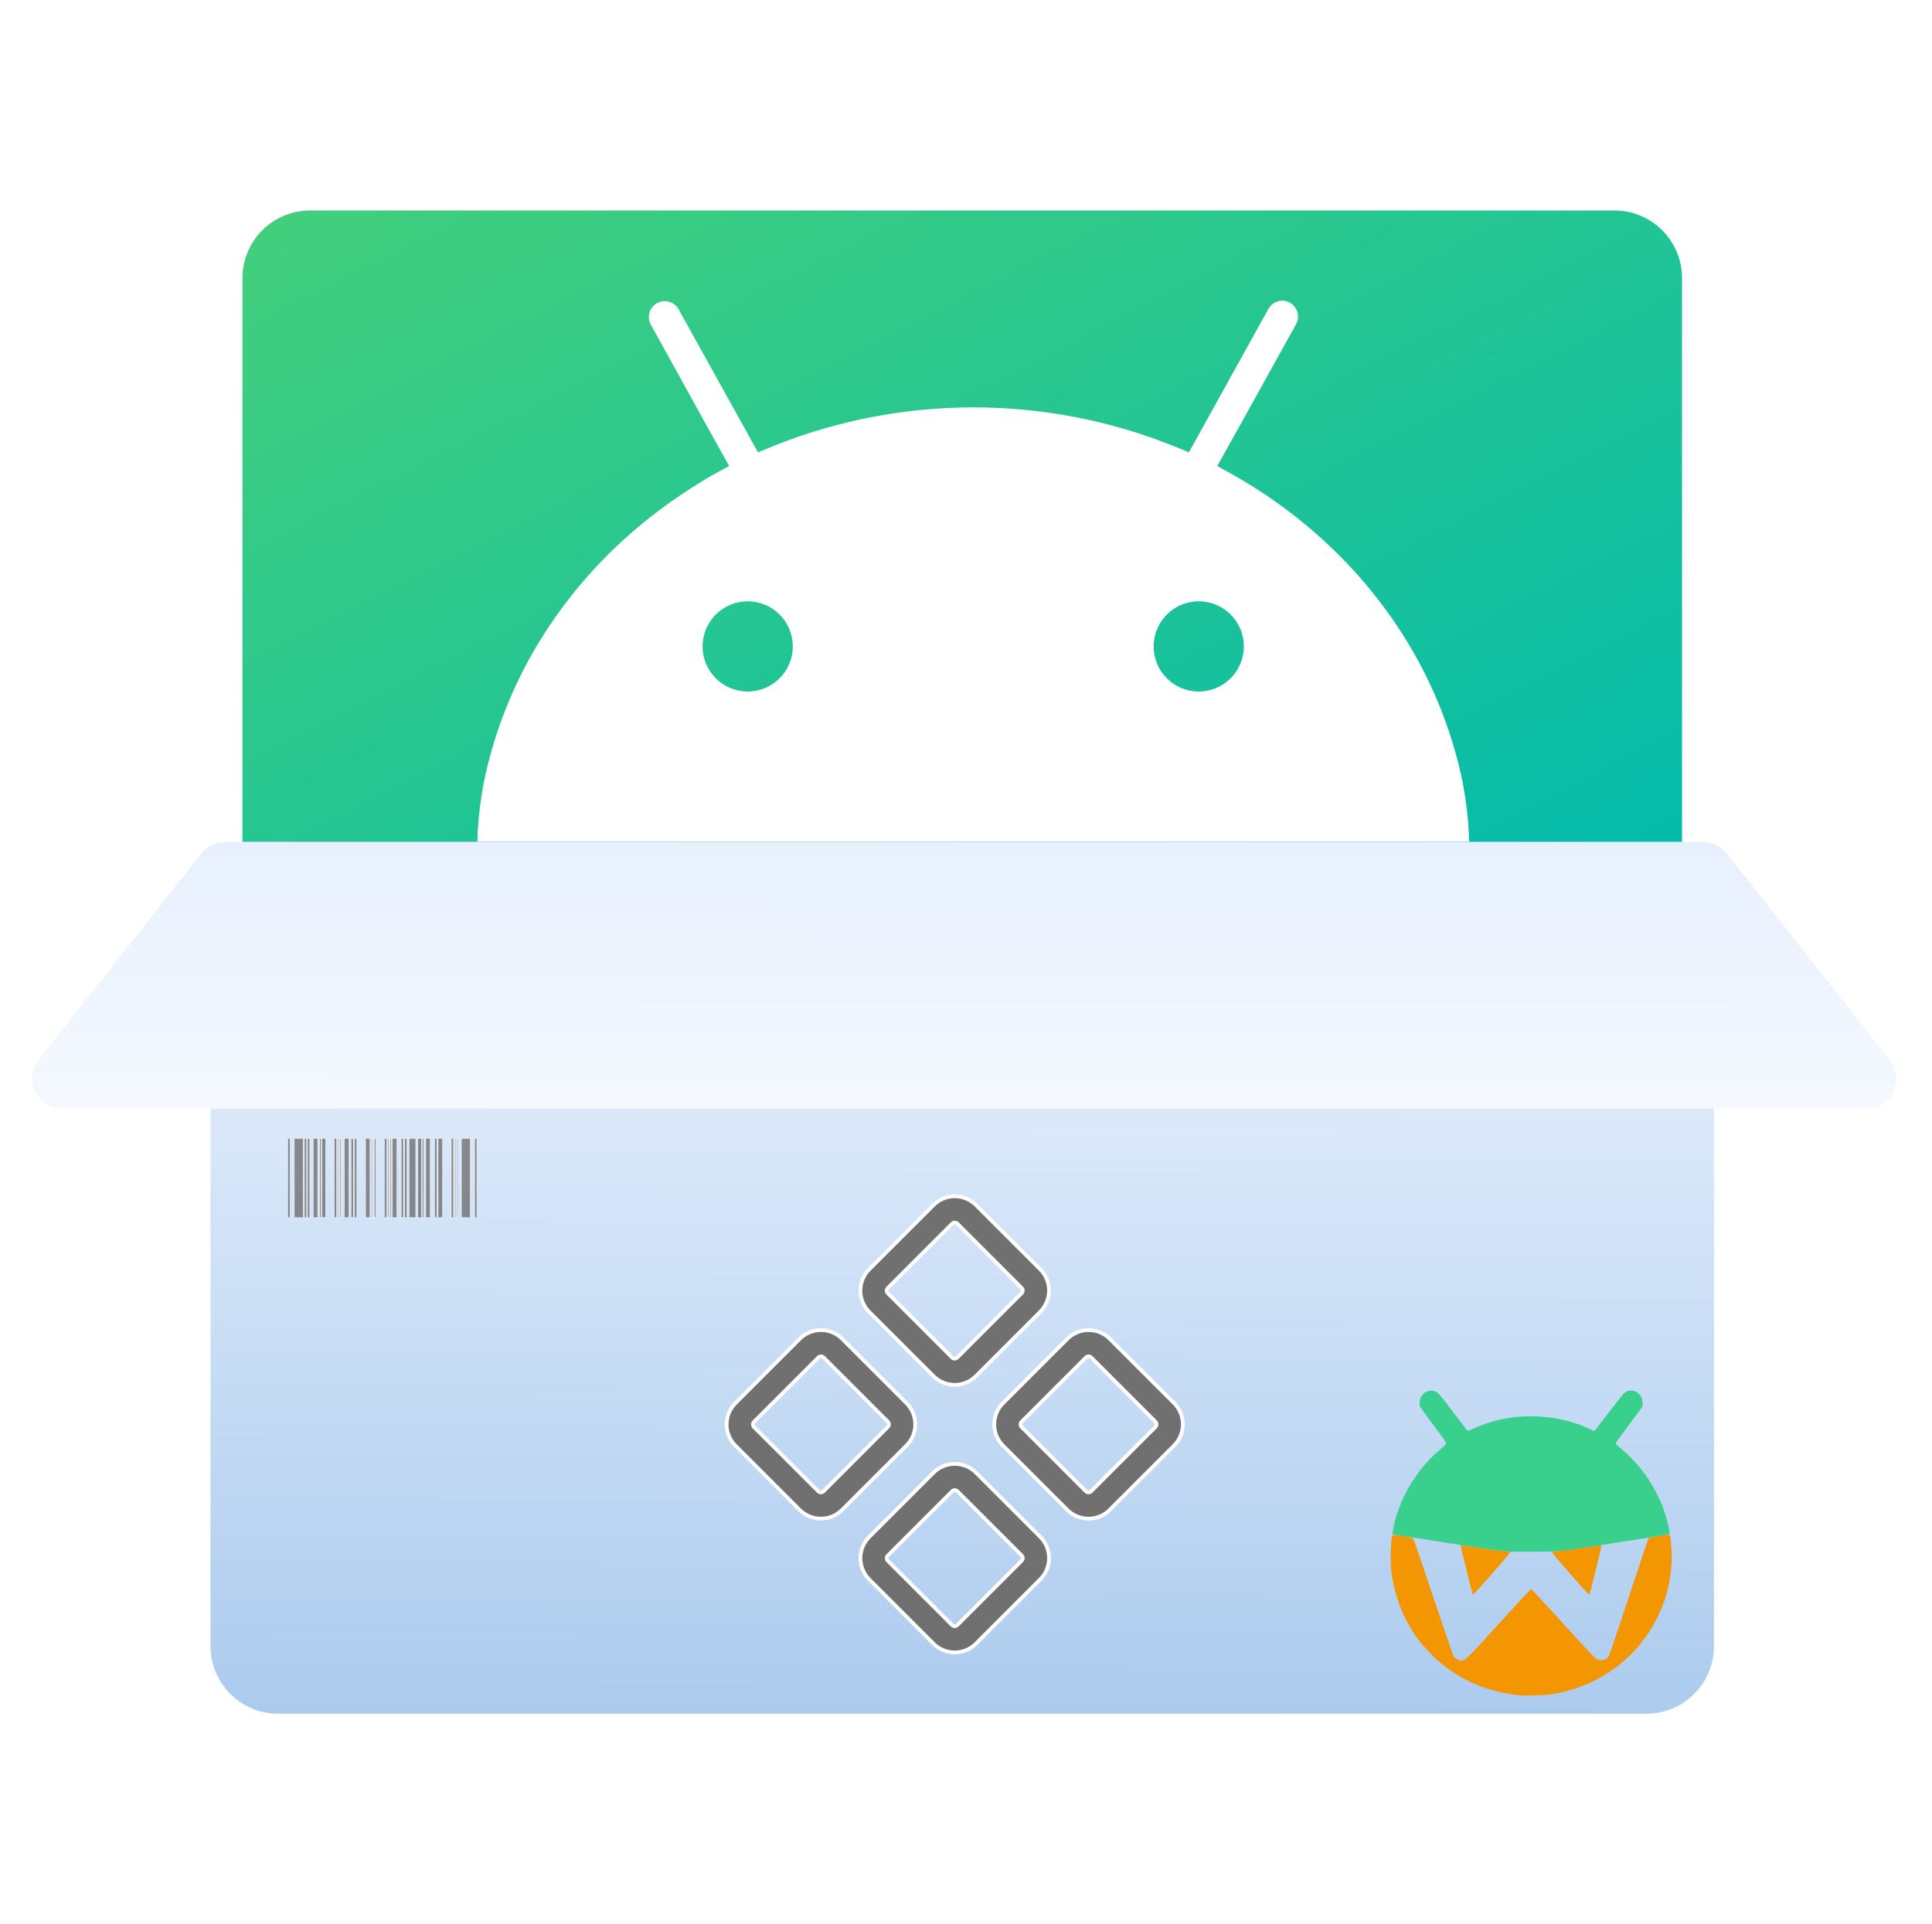 <?xml version="1.0" encoding="UTF-8" standalone="no"?>
<svg
   width="514"
   height="512"
   viewBox="0 0 514 512"
   fill="none"
   version="1.1"
   id="svg3680"
   sodipodi:docname="menu.svg"
   inkscape:version="1.2.1 (9c6d41e410, 2022-07-14)"
   xmlns:inkscape="http://www.inkscape.org/namespaces/inkscape"
   xmlns:sodipodi="http://sodipodi.sourceforge.net/DTD/sodipodi-0.dtd"
   xmlns="http://www.w3.org/2000/svg"
   xmlns:svg="http://www.w3.org/2000/svg">
  <sodipodi:namedview
     id="namedview3682"
     pagecolor="#ffffff"
     bordercolor="#666666"
     borderopacity="1.0"
     inkscape:showpageshadow="2"
     inkscape:pageopacity="0.0"
     inkscape:pagecheckerboard="0"
     inkscape:deskcolor="#d1d1d1"
     showgrid="false"
     inkscape:zoom="1.2539062"
     inkscape:cx="257.99377"
     inkscape:cy="256.39875"
     inkscape:window-width="1066"
     inkscape:window-height="528"
     inkscape:window-x="547"
     inkscape:window-y="53"
     inkscape:window-maximized="0"
     inkscape:current-layer="svg3680" />
  <defs
     id="defs3642">
    <linearGradient
       id="linear_0"
       x1="96.37%"
       y1="96.011%"
       x2="2.84%"
       y2="0%"
       gradientUnits="objectBoundingBox">
      <stop
         offset="0"
         stop-color="#00BAAD"
         stop-opacity="1"
         id="stop3567" />
      <stop
         offset="1"
         stop-color="#43CF7C"
         stop-opacity="1"
         id="stop3569" />
    </linearGradient>
    <filter
       id="filter_2"
       x="60.5"
       y="54"
       width="387"
       height="204"
       filterUnits="userSpaceOnUse"
       color-interpolation-filters="sRGB">
      <feFlood
         flood-opacity="0"
         result="BackgroundImageFix"
         id="feFlood3572" />
      <feColorMatrix
         in="SourceAlpha"
         type="matrix"
         values="0 0 0 0 0 0 0 0 0 0 0 0 0 0 0 0 0 0 127 0"
         id="feColorMatrix3574" />
      <feOffset
         dx="0"
         dy="0"
         id="feOffset3576" />
      <feGaussianBlur
         stdDeviation="1"
         id="feGaussianBlur3578" />
      <feColorMatrix
         type="matrix"
         values="0 0 0 0 0 0 0 0 0 0 0 0 0 0 0 0 0 0 0.5 0"
         id="feColorMatrix3580" />
      <feBlend
         mode="normal"
         in2="BackgroundImageFix"
         result="effect1_Shadow"
         id="feBlend3582" />
      <feBlend
         mode="normal"
         in="SourceGraphic"
         in2="effect1_Shadow"
         result="shape"
         id="feBlend3584" />
    </filter>
    <linearGradient
       id="linear_1"
       x1="50%"
       y1="100%"
       x2="51%"
       y2="0%"
       gradientUnits="objectBoundingBox">
      <stop
         offset="0"
         stop-color="#ACCBEE"
         stop-opacity="1"
         id="stop3587" />
      <stop
         offset="1"
         stop-color="#E7F0FD"
         stop-opacity="1"
         id="stop3589" />
    </linearGradient>
    <filter
       id="filter_4"
       x="52"
       y="254"
       width="404"
       height="204"
       filterUnits="userSpaceOnUse"
       color-interpolation-filters="sRGB">
      <feFlood
         flood-opacity="0"
         result="BackgroundImageFix"
         id="feFlood3592" />
      <feColorMatrix
         in="SourceAlpha"
         type="matrix"
         values="0 0 0 0 0 0 0 0 0 0 0 0 0 0 0 0 0 0 127 0"
         id="feColorMatrix3594" />
      <feOffset
         dx="0"
         dy="0"
         id="feOffset3596" />
      <feGaussianBlur
         stdDeviation="1"
         id="feGaussianBlur3598" />
      <feColorMatrix
         type="matrix"
         values="0 0 0 0 0 0 0 0 0 0 0 0 0 0 0 0 0 0 0.5 0"
         id="feColorMatrix3600" />
      <feBlend
         mode="normal"
         in2="BackgroundImageFix"
         result="effect1_Shadow"
         id="feBlend3602" />
      <feBlend
         mode="normal"
         in="SourceGraphic"
         in2="effect1_Shadow"
         result="shape"
         id="feBlend3604" />
    </filter>
    <filter
       id="filter_12"
       x="-7"
       y="-7"
       width="276"
       height="156"
       filterUnits="userSpaceOnUse"
       color-interpolation-filters="sRGB">
      <feFlood
         flood-opacity="0"
         result="BackgroundImageFix"
         id="feFlood3607" />
      <feColorMatrix
         in="SourceAlpha"
         type="matrix"
         values="0 0 0 0 0 0 0 0 0 0 0 0 0 0 0 0 0 0 127 0"
         id="feColorMatrix3609" />
      <feOffset
         dx="0"
         dy="-2"
         id="feOffset3611" />
      <feGaussianBlur
         stdDeviation="3.5"
         id="feGaussianBlur3613" />
      <feColorMatrix
         type="matrix"
         values="0 0 0 0 0 0 0 0 0 0 0 0 0 0 0 0 0 0 0.5 0"
         id="feColorMatrix3615" />
      <feBlend
         mode="normal"
         in2="BackgroundImageFix"
         result="effect1_Shadow"
         id="feBlend3617" />
      <feBlend
         mode="normal"
         in="SourceGraphic"
         in2="effect1_Shadow"
         result="shape"
         id="feBlend3619" />
    </filter>
    <linearGradient
       id="linear_2"
       x1="50%"
       y1="100%"
       x2="51%"
       y2="0%"
       gradientUnits="objectBoundingBox">
      <stop
         offset="0"
         stop-color="#F5F9FF"
         stop-opacity="1"
         id="stop3622" />
      <stop
         offset="1"
         stop-color="#E7F0FD"
         stop-opacity="1"
         id="stop3624" />
    </linearGradient>
    <filter
       id="filter_24"
       x="-6"
       y="220"
       width="521"
       height="79"
       filterUnits="userSpaceOnUse"
       color-interpolation-filters="sRGB">
      <feFlood
         flood-opacity="0"
         result="BackgroundImageFix"
         id="feFlood3627" />
      <feColorMatrix
         in="SourceAlpha"
         type="matrix"
         values="0 0 0 0 0 0 0 0 0 0 0 0 0 0 0 0 0 0 127 0"
         id="feColorMatrix3629" />
      <feOffset
         dx="0"
         dy="0"
         id="feOffset3631" />
      <feGaussianBlur
         stdDeviation="2"
         id="feGaussianBlur3633" />
      <feColorMatrix
         type="matrix"
         values="0 0 0 0 0 0 0 0 0 0 0 0 0 0 0 0 0 0 0.5 0"
         id="feColorMatrix3635" />
      <feBlend
         mode="normal"
         in2="BackgroundImageFix"
         result="effect1_Shadow"
         id="feBlend3637" />
      <feBlend
         mode="normal"
         in="SourceGraphic"
         in2="effect1_Shadow"
         result="shape"
         id="feBlend3639" />
    </filter>
  </defs>
  <g
     opacity="1"
     transform="translate(2 0)  rotate(0 256 256)"
     id="g3678">
    <g
       id="g3645"
       filter="url(#filter_2)">
      <path
         id="矩形 1"
         fill-rule="evenodd"
         fill="url(#linear_0)"
         transform="translate(62.5 56)  rotate(0 191.5 100)"
         opacity="1"
         d="M0,200L383,200L383,18C383,13.226 381.104,8.648 377.728,5.272C374.352,1.896 369.774,-1.0658141036401503e-14 365,-7.105427357601002e-15L18,0C13.226,-3.552713678800501e-15 8.648,1.896 5.272,5.272C1.896,8.648 -3.552713678800501e-15,13.226 -3.552713678800501e-15,18L0,200Z " />
    </g>
    <g
       id="g3648"
       filter="url(#filter_4)">
      <path
         id="矩形 2"
         fill-rule="evenodd"
         fill="url(#linear_1)"
         transform="translate(54 256)  rotate(0 200 100)"
         opacity="1"
         d="M1.1021821192326181e-15,182C0,186.774 1.896,191.352 5.272,194.728C8.648,198.104 13.226,200 18,200L382,200C391.941,200 400,191.941 400,182L400,0L0,0Z " />
    </g>
    <g
       opacity="1"
       transform="translate(125 82)  rotate(0 131 71)"
       id="g3653">
      <g
         id="g3651"
         filter="url(#filter_12)">
        <path
           id="形状"
           fill-rule="evenodd"
           style="fill:#FFFFFF"
           transform="translate(0 0)  rotate(0 131 71)"
           opacity="1"
           d="M218.175,3.052c0.309,1.075 0.177,2.23 -0.364,3.208l-15.892,28.66l-5.079,9.08c1.533,0.834 3.061,1.683 4.581,2.55c1.52,0.867 3.019,1.761 4.499,2.681c26.42,16.46 46.001,41.479 54.221,70.77c2.267,7.796 3.515,15.853 3.72,23.97h-263.86c0.203,-8.127 1.451,-16.194 3.72,-24c8.201,-29.26 27.8,-54.28 54.199,-70.74c1.472,-0.955 2.966,-1.86 4.48,-2.721c1.512,-0.86 3.048,-1.696 4.599,-2.509l-5.079,-9.08l-15.81,-28.61c-1.061,-2.03 -0.309,-4.536 1.694,-5.648c2.003,-1.11 4.528,-0.419 5.686,1.558l16.101,29l5.079,9.151c1.599,-0.671 3.219,-1.34 4.86,-2.001c1.633,-0.646 3.282,-1.265 4.95,-1.86c30.742,-10.818 64.258,-10.818 95,0c1.67,0.59 3.309,1.241 4.95,1.86c1.639,0.621 3.259,1.29 4.86,2.001l5.079,-9.151l16.101,-29.05c0.741,-1.34 2.156,-2.173 3.689,-2.17c0.702,0.004 1.391,0.187 2,0.53c0.982,0.54 1.705,1.448 2.016,2.522z M83.92,92c0,-6.627 -5.373,-12 -12,-12c-6.627,0 -12,5.373 -12,12c0,6.627 5.373,12 12,12c6.627,0 12,-5.373 12,-12z M203.92,92c0,-6.627 -5.373,-12 -12,-12c-6.627,0 -12,5.373 -12,12c0,6.627 5.373,12 12,12c6.627,0 12,-5.373 12,-12z " />
      </g>
    </g>
    <g
       opacity="1"
       transform="translate(188 315)  rotate(0 64 64)"
       id="g3670">
      <path
         id="矩形 4 (轮廓)"
         fill-rule="evenodd"
         style="fill:#707070"
         transform="translate(43.92 8.31)  rotate(45 20.074 20.092)"
         opacity="1"
         d="M0 32.18L0 8C0 5.88 0.84 3.84 2.34 2.34C3.84 0.84 5.88 0 8 0L32.15 0C34.27 0 36.31 0.84 37.81 2.34C39.31 3.84 40.15 5.88 40.15 8L40.15 32.18C40.15 36.6 36.57 40.18 32.15 40.18L8 40.18C5.88 40.18 3.84 39.34 2.34 37.84C0.84 36.34 0 34.3 0 32.18ZM8 7L32.15 7C32.42 7 32.66 7.1 32.86 7.29C33.05 7.49 33.15 7.72 33.15 8L33.15 32.18C33.15 32.46 33.05 32.69 32.86 32.89C32.66 33.09 32.42 33.18 32.15 33.18L8 33.18C7.72 33.18 7.49 33.09 7.29 32.89C7.1 32.69 7 32.46 7 32.18L7 8C7 7.72 7.1 7.49 7.29 7.29C7.49 7.1 7.72 7 8 7Z" />
      <path
         id="path3656"
         style="stroke:#FFFFFF; stroke-width:1; stroke-opacity:1; stroke-dasharray:0 0"
         transform="translate(43.92 8.31)  rotate(45 20.074 20.092)"
         d="M0,8L0,32.18C0,34.3 0.84,36.34 2.34,37.84C3.84,39.34 5.88,40.18 8,40.18L32.15,40.18C36.57,40.18 40.15,36.6 40.15,32.18L40.15,8C40.15,5.88 39.31,3.84 37.81,2.34C36.31,0.84 34.27,0 32.15,0L8,0C5.88,0 3.84,0.84 2.34,2.34C0.84,3.84 0,5.88 0,8Z M32.15,7L8,7C7.72,7 7.49,7.1 7.29,7.29C7.1,7.49 7,7.72 7,8L7,32.18C7,32.46 7.1,32.69 7.29,32.89C7.49,33.09 7.72,33.18 8,33.18L32.15,33.18C32.42,33.18 32.66,33.09 32.86,32.89C33.05,32.69 33.15,32.46 33.15,32.18L33.15,8C33.15,7.72 33.05,7.49 32.86,7.29C32.66,7.1 32.42,7 32.15,7Z " />
      <path
         id="path3658"
         fill-rule="evenodd"
         style="fill:#707070"
         transform="translate(8.327 43.908)  rotate(45 20.074 20.092)"
         opacity="1"
         d="M8 0L32.15 0C34.27 0 36.31 0.84 37.81 2.34C39.31 3.84 40.15 5.88 40.15 8L40.15 32.18C40.15 36.6 36.57 40.18 32.15 40.18L8 40.18C5.88 40.18 3.84 39.34 2.34 37.84C0.84 36.34 0 34.3 0 32.18L0 8C0 5.88 0.84 3.84 2.34 2.34C3.84 0.84 5.88 0 8 0ZM8 33.18C7.72 33.18 7.49 33.09 7.29 32.89C7.1 32.69 7 32.46 7 32.18L7 8C7 7.72 7.1 7.49 7.29 7.29C7.49 7.1 7.72 7 8 7L32.15 7C32.42 7 32.66 7.1 32.86 7.29C33.05 7.49 33.15 7.72 33.15 8L33.15 32.18C33.15 32.46 33.05 32.69 32.86 32.89C32.66 33.09 32.42 33.18 32.15 33.18L8 33.18Z" />
      <path
         id="path3660"
         style="stroke:#FFFFFF; stroke-width:1; stroke-opacity:1; stroke-dasharray:0 0"
         transform="translate(8.327 43.908)  rotate(45 20.074 20.092)"
         d="M32.15,0L8,0C5.88,0 3.84,0.84 2.34,2.34C0.84,3.84 0,5.88 0,8L0,32.18C0,34.3 0.84,36.34 2.34,37.84C3.84,39.34 5.88,40.18 8,40.18L32.15,40.18C36.57,40.18 40.15,36.6 40.15,32.18L40.15,8C40.15,5.88 39.31,3.84 37.81,2.34C36.31,0.84 34.27,0 32.15,0Z M7.29,32.89C7.49,33.09 7.72,33.18 8,33.18L32.15,33.18C32.42,33.18 32.66,33.09 32.86,32.89C33.05,32.69 33.15,32.46 33.15,32.18L33.15,8C33.15,7.72 33.05,7.49 32.86,7.29C32.66,7.1 32.42,7 32.15,7L8,7C7.72,7 7.49,7.1 7.29,7.29C7.1,7.49 7,7.72 7,8L7,32.18C7,32.46 7.1,32.69 7.29,32.89Z " />
      <path
         id="path3662"
         fill-rule="evenodd"
         style="fill:#707070"
         transform="translate(43.926 79.507)  rotate(45 20.074 20.092)"
         opacity="1"
         d="M2.34 2.34C3.84 0.84 5.88 0 8 0L32.15 0C34.27 0 36.31 0.84 37.81 2.34C39.31 3.84 40.15 5.88 40.15 8L40.15 32.18C40.15 36.6 36.57 40.18 32.15 40.18L8 40.18C5.88 40.18 3.84 39.34 2.34 37.84C0.84 36.34 0 34.3 0 32.18L0 8C0 5.88 0.84 3.84 2.34 2.34ZM7 32.18L7 8C7 7.72 7.1 7.49 7.29 7.29C7.49 7.1 7.72 7 8 7L32.15 7C32.42 7 32.66 7.1 32.86 7.29C33.05 7.49 33.15 7.72 33.15 8L33.15 32.18C33.15 32.46 33.05 32.69 32.86 32.89C32.66 33.09 32.42 33.18 32.15 33.18L8 33.18C7.72 33.18 7.49 33.09 7.29 32.89C7.1 32.69 7 32.46 7 32.18Z" />
      <path
         id="path3664"
         style="stroke:#FFFFFF; stroke-width:1; stroke-opacity:1; stroke-dasharray:0 0"
         transform="translate(43.926 79.507)  rotate(45 20.074 20.092)"
         d="M7,8L7,32.18C7,32.46 7.1,32.69 7.29,32.89C7.49,33.09 7.72,33.18 8,33.18L32.15,33.18C32.42,33.18 32.66,33.09 32.86,32.89C33.05,32.69 33.15,32.46 33.15,32.18L33.15,8C33.15,7.72 33.05,7.49 32.86,7.29C32.66,7.1 32.42,7 32.15,7L8,7C7.72,7 7.49,7.1 7.29,7.29C7.1,7.49 7,7.72 7,8Z M8,0C5.88,0 3.84,0.84 2.34,2.34C0.84,3.84 0,5.88 0,8L0,32.18C0,34.3 0.84,36.34 2.34,37.84C3.84,39.34 5.88,40.18 8,40.18L32.15,40.18C36.57,40.18 40.15,36.6 40.15,32.18L40.15,8C40.15,5.88 39.31,3.84 37.81,2.34C36.31,0.84 34.27,0 32.15,0L8,0Z " />
      <path
         id="path3666"
         fill-rule="evenodd"
         style="fill:#707070"
         transform="translate(79.524 43.908)  rotate(45 20.074 20.092)"
         opacity="1"
         d="M2.34 37.84C0.84 36.34 0 34.3 0 32.18L0 8C0 5.88 0.84 3.84 2.34 2.34C3.84 0.84 5.88 0 8 0L32.15 0C34.27 0 36.31 0.84 37.81 2.34C39.31 3.84 40.15 5.88 40.15 8L40.15 32.18C40.15 36.6 36.57 40.18 32.15 40.18L8 40.18C5.88 40.18 3.84 39.34 2.34 37.84ZM32.15 7C32.42 7 32.66 7.1 32.86 7.29C33.05 7.49 33.15 7.72 33.15 8L33.15 32.18C33.15 32.46 33.05 32.69 32.86 32.89C32.66 33.09 32.42 33.18 32.15 33.18L8 33.18C7.72 33.18 7.49 33.09 7.29 32.89C7.1 32.69 7 32.46 7 32.18L7 8C7 7.72 7.1 7.49 7.29 7.29C7.49 7.1 7.72 7 8 7L32.15 7Z" />
      <path
         id="path3668"
         style="stroke:#FFFFFF; stroke-width:1; stroke-opacity:1; stroke-dasharray:0 0"
         transform="translate(79.524 43.908)  rotate(45 20.074 20.092)"
         d="M32.86,7.29C32.66,7.1 32.42,7 32.15,7L8,7C7.72,7 7.49,7.1 7.29,7.29C7.1,7.49 7,7.72 7,8L7,32.18C7,32.46 7.1,32.69 7.29,32.89C7.49,33.09 7.72,33.18 8,33.18L32.15,33.18C32.42,33.18 32.66,33.09 32.86,32.89C33.05,32.69 33.15,32.46 33.15,32.18L33.15,8C33.15,7.72 33.05,7.49 32.86,7.29Z M0,32.18C0,34.3 0.84,36.34 2.34,37.84C3.84,39.34 5.88,40.18 8,40.18L32.15,40.18C36.57,40.18 40.15,36.6 40.15,32.18L40.15,8C40.15,5.88 39.31,3.84 37.81,2.34C36.31,0.84 34.27,0 32.15,0L8,0C5.88,0 3.84,0.84 2.34,2.34C0.84,3.84 0,5.88 0,8L0,32.18Z " />
    </g>
    <g
       id="g3673"
       filter="url(#filter_24)">
      <path
         id="矩形 3"
         fill-rule="evenodd"
         fill="url(#linear_2)"
         transform="translate(-2 224)  rotate(0 256.5 35.5)"
         opacity="1"
         d="M10.232,58.042C8.332,60.448 7.974,63.729 9.311,66.488C10.648,69.248 13.445,71 16.511,71L496.489,71C499.555,71 502.352,69.248 503.689,66.488C505.026,63.729 504.668,60.448 502.768,58.042L459.337,3.042C457.82,1.121 455.506,2.6645352591003757e-15 453.058,-8.881784197001252e-16L59.942,0C57.494,-1.7763568394002505e-15 55.18,1.121 53.663,3.042Z " />
    </g>
    <path
       id="文本 1"
       fill-rule="evenodd"
       style="fill:#707070"
       transform="translate(74.551 302.906)  rotate(0 25.156 10.547)"
       opacity="0.8"
       d="M0.59 21.09L0 21.09L0 0L0.59 0L0.59 21.09ZM4.1 0L4.1 21.09L1.76 21.09L1.76 0L4.1 0ZM5.03 21.09L5.03 0L4.45 0L4.45 21.09L5.03 21.09ZM5.27 21.09L5.86 21.09L5.86 0L5.27 0L5.27 21.09ZM6.79 21.09L6.79 0L7.96 0L7.96 21.09L6.79 21.09ZM8.89 21.09L8.89 0L8.54 0L8.54 21.09L8.89 21.09ZM9.13 21.09L9.13 0L10.06 0L10.06 21.09L9.13 21.09ZM12.41 0L12.41 21.09L12.99 21.09L12.99 0L12.41 0ZM13.34 21.09L13.58 21.09L13.58 0L13.34 0L13.34 21.09ZM14.16 21.09L13.92 21.09L13.92 0L14.16 0L14.16 21.09ZM15.09 0L16.27 0L16.27 21.09L15.09 21.09L15.09 0ZM16.85 21.09L16.85 0L17.44 0L17.44 21.09L16.85 21.09ZM18.37 21.09L18.37 0L17.78 0L17.78 21.09L18.37 21.09ZM21.88 21.09L20.71 21.09L20.71 0L21.88 0L21.88 21.09ZM22.23 21.09L22.47 21.09L22.47 0L22.23 0L22.23 21.09ZM23.4 21.09L23.05 21.09L23.05 0L23.4 0L23.4 21.09ZM26.33 0L26.33 21.09L25.74 21.09L25.74 0L26.33 0ZM26.91 0L26.67 0L26.67 21.09L26.91 21.09L26.91 0ZM27.26 0L27.26 21.09L27.5 21.09L27.5 0L27.26 0ZM27.84 0L27.84 21.09L29.02 21.09L29.02 0L27.84 0ZM30.19 21.09L30.77 21.09L30.77 0L30.19 0L30.19 21.09ZM31.7 0L31.12 0L31.12 21.09L31.7 21.09L31.7 0ZM34.05 0L32.29 0L32.29 21.09L34.05 21.09L34.05 0ZM35.56 21.09L34.63 21.09L34.63 0L35.56 0L35.56 21.09ZM35.8 21.09L36.15 21.09L36.15 0L35.8 0L35.8 21.09ZM36.73 21.09L37.91 21.09L37.91 0L36.73 0L36.73 21.09ZM39.66 0L39.66 21.09L39.08 21.09L39.08 0L39.66 0ZM41.18 21.09L41.18 0L40.01 0L40.01 21.09L41.18 21.09ZM43.52 0L43.52 21.09L44.11 21.09L44.11 0L43.52 0ZM44.7 0L44.45 0L44.45 21.09L44.7 21.09L44.7 0ZM45.28 21.09L45.04 21.09L45.04 0L45.28 0L45.28 21.09ZM46.21 21.09L46.21 0L48.55 0L48.55 21.09L46.21 21.09ZM50.31 0L49.73 0L49.73 21.09L50.31 21.09L50.31 0Z" />
    <path
       id="path3676"
       style="stroke:#FFFFFF; stroke-width:0.1; stroke-opacity:1; stroke-dasharray:0 0"
       transform="translate(74.551 302.906)  rotate(0 25.156 10.547)"
       d="M12.41,0L12.41,21.09L12.99,21.09L12.99,0L12.41,0Z M8.89,0L8.89,21.09L10.06,21.09L10.06,0L8.89,0Z M14.16,0L13.58,0L13.58,21.09L14.16,21.09L14.16,0Z M27.84,0L27.84,21.09L29.02,21.09L29.02,0L27.84,0Z M27.26,21.09L27.26,0L26.67,0L26.67,21.09L27.26,21.09Z M30.19,21.09L30.77,21.09L30.77,0L30.19,0L30.19,21.09Z M22.47,21.09L23.05,21.09L23.05,0L22.47,0L22.47,21.09Z M18.37,21.09L18.37,0L17.78,0L17.78,21.09L18.37,21.09Z M20.71,21.09L21.88,21.09L21.88,0L20.71,0L20.71,21.09Z M43.52,0L43.52,21.09L44.11,21.09L44.11,0L43.52,0Z M45.28,21.09L45.28,0L44.7,0L44.7,21.09L45.28,21.09Z M41.18,21.09L41.18,0L40.01,0L40.01,21.09L41.18,21.09Z M0,21.09L0.59,21.09L0.59,0L0,0L0,21.09Z M5.27,21.09L5.86,21.09L5.86,0L5.27,0L5.27,21.09Z M4.1,21.09L4.1,0L1.76,0L1.76,21.09L4.1,21.09Z M31.7,0L31.12,0L31.12,21.09L31.7,21.09L31.7,0Z M34.63,21.09L35.8,21.09L35.8,0L34.63,0L34.63,21.09Z M34.05,0L32.29,0L32.29,21.09L34.05,21.09L34.05,0Z M26.33,21.09L26.33,0L25.74,0L25.74,21.09L26.33,21.09Z M22.23,21.09L23.4,21.09L23.4,0L22.23,0L22.23,21.09Z M27.5,21.09L27.5,0L26.91,0L26.91,21.09L27.5,21.09Z M50.31,0L49.73,0L49.73,21.09L50.31,21.09L50.31,0Z M46.21,0L46.21,21.09L48.55,21.09L48.55,0L46.21,0Z M45.04,0L44.45,0L44.45,21.09L45.04,21.09L45.04,0Z M39.66,21.09L39.66,0L39.08,0L39.08,21.09L39.66,21.09Z M36.73,21.09L37.91,21.09L37.91,0L36.73,0L36.73,21.09Z M35.56,0L35.56,21.09L36.15,21.09L36.15,0L35.56,0Z M9.13,21.09L9.13,0L8.54,0L8.54,21.09L9.13,21.09Z M6.79,0L6.79,21.09L7.96,21.09L7.96,0L6.79,0Z M5.03,21.09L5.03,0L4.45,0L4.45,21.09L5.03,21.09Z M16.27,0L15.09,0L15.09,21.09L16.27,21.09L16.27,0Z M13.34,21.09L13.92,21.09L13.92,0L13.34,0L13.34,21.09Z M16.85,0L16.85,21.09L17.44,21.09L17.44,0L16.85,0Z " />
  </g>
  <g
     id="g512"
     transform="matrix(0.119,0,0,0.119,366.72,369.96)">
    <path
       style="fill:#39cf8d;stroke-width:1.333"
       d="m 290,360.472 c -2.2,-0.267 -12.7,-1.414 -23.333,-2.549 -10.633,-1.135 -33.733,-4.375 -51.333,-7.2 C 160.449,341.912 83.08,329.769 57.333,325.924 43.767,323.897 32.297,321.68 31.845,320.997 c -1.05,-1.59 1.744,-16.263 6.241,-32.773 16.189,-59.429 52.935,-116.777 99.864,-155.854 6.627,-5.518 12.572,-11.334 13.209,-12.924 0.991,-2.47 -3.132,-8.579 -28.354,-42.019 C 106.573,55.906 92.929,36.853 92.486,35.087 90.975,29.068 92.749,17.685 95.918,13.059 103.249,2.361 115.344,-2.14 125.915,1.897 c 7.774,2.969 11.183,6.885 44.485,51.103 15.602,20.717 28.862,37.667 29.466,37.667 0.604,0 6.131,-2.348 12.283,-5.219 21.386,-9.979 50.819,-18.953 76.518,-23.332 60.325,-10.277 128.593,-1.519 181.851,23.332 6.152,2.87 11.674,5.219 12.271,5.219 0.598,0 14.706,-18.032 31.352,-40.07 16.646,-22.039 32.632,-42.096 35.524,-44.571 11.348,-9.714 27.823,-6.69 36.948,6.782 3.904,5.764 5.388,19.54 2.655,24.647 -0.927,1.732 -14.222,19.843 -29.544,40.245 -15.322,20.403 -28.178,37.93 -28.57,38.95 -1.108,2.886 0.641,4.904 13.511,15.592 39.494,32.796 72.514,79.684 91.379,129.758 8.069,21.418 16.758,56.077 14.776,58.94 -0.452,0.653 -11.922,2.867 -25.488,4.92 -60.181,9.108 -118.487,18.276 -124,19.497 -7.955,1.762 -62.819,10.082 -84.667,12.84 -12.985,1.639 -30.546,2.26 -70,2.474 -28.967,0.157 -54.467,0.068 -56.667,-0.199 z"
       id="path516" />
    <path
       style="fill:#f39602;stroke-width:1.333"
       d="M 315.333,681.844 C 237.457,673.714 170.918,642.843 118.565,590.55 69.225,541.268 39.492,480.571 29.141,408 c -3.294,-23.094 -1.375,-80.3 2.836,-84.51 1.874,-1.874 42.92,4.748 45.52,7.343 1.194,1.192 21.531,60.292 45.193,131.333 23.663,71.042 44.229,130.887 45.701,132.989 2.858,4.078 11.677,8.767 16.581,8.815 9.179,0.09 11.47,-2.143 84.157,-82.022 39.012,-42.872 71.493,-77.949 72.181,-77.949 0.688,0 33.214,35.104 72.28,78.008 60.156,66.066 71.892,78.338 76.662,80.159 10.073,3.847 20.705,-0.279 25.632,-9.946 1.37,-2.688 20.946,-60.688 43.502,-128.888 34.556,-104.48 43.147,-129.766 45.448,-133.764 0.384,-0.667 39.383,-6.859 43.342,-6.882 4.392,-0.026 4.596,0.833 6.711,28.305 3.267,42.437 -3.948,90.433 -19.604,130.402 -41.707,106.484 -133.789,180.004 -248.007,198.014 -12.764,2.013 -60.511,3.629 -71.944,2.436 z M 210.122,453.667 c -2.175,-7.004 -24.639,-97.783 -25.241,-102 -0.611,-4.28 -0.347,-5 1.83,-5 1.399,0 15.611,2.065 31.583,4.589 30.779,4.864 61.796,8.74 69.961,8.743 2.707,8.8e-4 5.209,0.467 5.56,1.036 0.351,0.569 -1.263,3.578 -3.588,6.687 -8.225,10.999 -76.25,88.109 -77.804,88.193 -0.867,0.047 -1.903,-0.964 -2.301,-2.248 z m 222.545,-39.057 c -38.122,-43.698 -44.842,-51.914 -43.815,-53.576 0.351,-0.569 2.854,-1.035 5.56,-1.036 8.165,-0.003 39.181,-3.879 69.961,-8.743 15.972,-2.524 30.249,-4.589 31.727,-4.589 3.477,0 3.61,-0.727 -9.653,52.667 -13.035,52.479 -14.239,56.682 -16.208,56.604 -0.865,-0.034 -17.772,-18.632 -37.572,-41.328 z"
       id="path514" />
  </g>
</svg>
